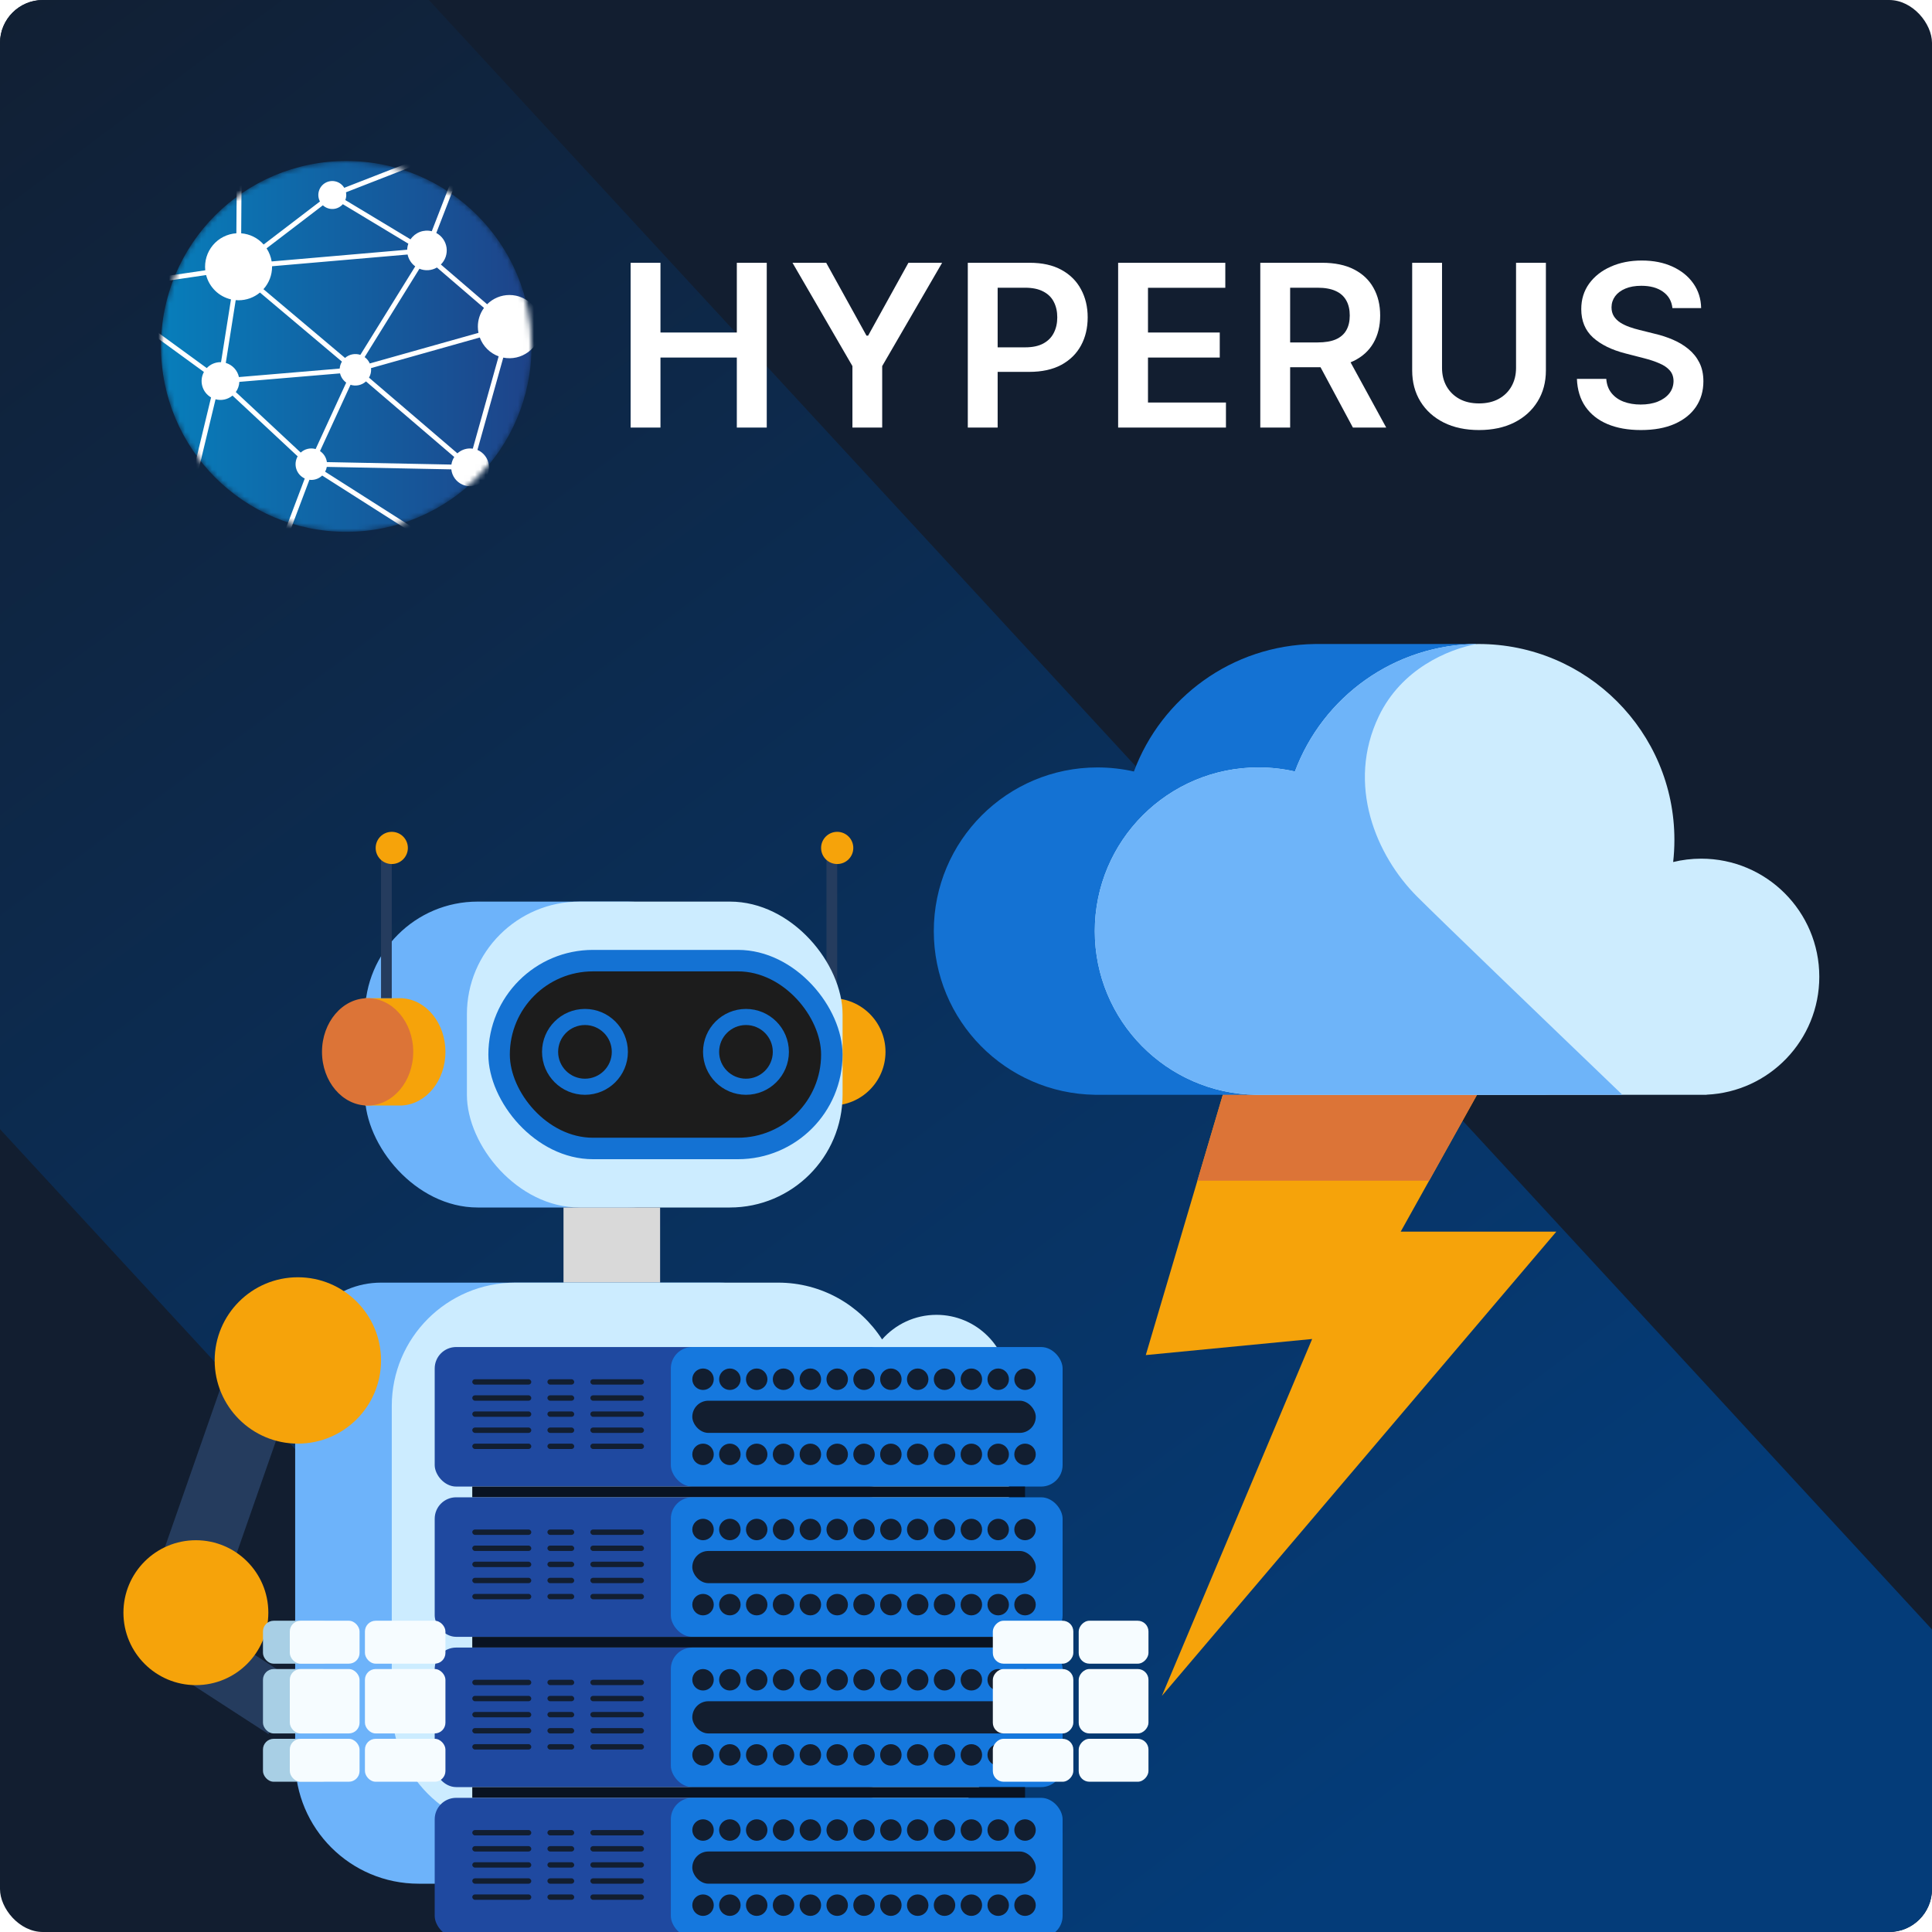 <svg width="360" height="360" viewBox="0 0 360 360" fill="none" xmlns="http://www.w3.org/2000/svg">
<g clip-path="url(#clip0_4673_41022)">
<rect width="360" height="360" rx="8" fill="#121E30"/>
<path d="M-207 -14H67L412 360H138L-207 -14Z" fill="url(#paint0_linear_4673_41022)"/>
<rect x="154" y="160" width="2" height="26" fill="#253C5E"/>
<g filter="url(#filter0_i_4673_41022)">
<circle cx="155" cy="159" r="3" fill="#F6A30A"/>
</g>
<circle cx="155" cy="196" r="10" fill="#F6A30A"/>
<rect x="68" y="168" width="70" height="57" rx="21" fill="#6DB3FA"/>
<rect x="87" y="168" width="70" height="57" rx="21" fill="#CCECFF"/>
<rect x="91" y="177" width="66" height="39" rx="19.5" fill="#1472D3"/>
<rect x="95" y="181" width="58" height="31" rx="15.5" fill="#1C1C1C"/>
<circle cx="109" cy="196" r="6.5" stroke="#1472D3" stroke-width="3"/>
<circle cx="139" cy="196" r="6.5" stroke="#1472D3" stroke-width="3"/>
<path fill-rule="evenodd" clip-rule="evenodd" d="M75 205.983C79.462 205.679 83 201.325 83 196C83 190.675 79.462 186.321 75 186.017V186H74.5H68V189.556C66.752 191.296 66 193.545 66 196C66 198.455 66.752 200.704 68 202.444V206H74.5H75V205.983Z" fill="#F6A30A"/>
<ellipse cx="68.5" cy="196" rx="8.5" ry="10" fill="#DC7437"/>
<rect x="105" y="225" width="18" height="14" fill="#D9D9D9"/>
<path d="M55 255C55 246.163 62.163 239 71 239H134C142.837 239 150 246.163 150 255V351H78C65.297 351 55 340.703 55 328V255Z" fill="#6DB3FA"/>
<path fill-rule="evenodd" clip-rule="evenodd" d="M96 239C83.297 239 73 249.297 73 262V318C73 330.703 83.297 341 96 341H161H165H168V340.806C179.285 339.336 188 329.686 188 318V258.5C188 251.044 181.956 245 174.5 245C170.462 245 166.838 246.773 164.364 249.583C160.273 243.217 153.129 239 145 239H96Z" fill="#CCECFF"/>
<path d="M47.5 260L33 301.5" stroke="#253C5E" stroke-width="13"/>
<path d="M34.5 306.5L53 318.5" stroke="#253C5E" stroke-width="11"/>
<g filter="url(#filter1_i_4673_41022)">
<circle cx="33.5" cy="304.5" r="13.5" fill="#F6A30A"/>
</g>
<g filter="url(#filter2_i_4673_41022)">
<circle cx="48.5" cy="260.5" r="15.5" fill="#F6A30A"/>
</g>
<rect x="81" y="251" width="85" height="26" rx="4" fill="#1F49A0"/>
<rect x="125" y="251" width="73" height="26" rx="4" fill="#1578DE"/>
<rect x="129" y="261" width="64" height="6" rx="3" fill="#121E30"/>
<rect x="88" y="257" width="11" height="1" rx="0.5" fill="#121E30"/>
<rect x="88" y="260" width="11" height="1" rx="0.5" fill="#121E30"/>
<rect x="88" y="263" width="11" height="1" rx="0.5" fill="#121E30"/>
<rect x="88" y="266" width="11" height="1" rx="0.5" fill="#121E30"/>
<rect x="88" y="269" width="11" height="1" rx="0.5" fill="#121E30"/>
<rect x="102" y="257" width="5" height="1" rx="0.5" fill="#121E30"/>
<rect x="102" y="260" width="5" height="1" rx="0.5" fill="#121E30"/>
<rect x="102" y="263" width="5" height="1" rx="0.5" fill="#121E30"/>
<rect x="102" y="266" width="5" height="1" rx="0.5" fill="#121E30"/>
<rect x="102" y="269" width="5" height="1" rx="0.5" fill="#121E30"/>
<rect x="110" y="257" width="10" height="1" rx="0.5" fill="#121E30"/>
<rect x="110" y="260" width="10" height="1" rx="0.5" fill="#121E30"/>
<rect x="110" y="263" width="10" height="1" rx="0.5" fill="#121E30"/>
<rect x="110" y="266" width="10" height="1" rx="0.5" fill="#121E30"/>
<rect x="110" y="269" width="10" height="1" rx="0.5" fill="#121E30"/>
<circle cx="131" cy="257" r="2" fill="#121E30"/>
<circle cx="136" cy="257" r="2" fill="#121E30"/>
<circle cx="141" cy="257" r="2" fill="#121E30"/>
<circle cx="146" cy="257" r="2" fill="#121E30"/>
<circle cx="151" cy="257" r="2" fill="#121E30"/>
<circle cx="156" cy="257" r="2" fill="#121E30"/>
<circle cx="161" cy="257" r="2" fill="#121E30"/>
<circle cx="166" cy="257" r="2" fill="#121E30"/>
<circle cx="171" cy="257" r="2" fill="#121E30"/>
<circle cx="176" cy="257" r="2" fill="#121E30"/>
<circle cx="181" cy="257" r="2" fill="#121E30"/>
<circle cx="186" cy="257" r="2" fill="#121E30"/>
<circle cx="191" cy="257" r="2" fill="#121E30"/>
<circle cx="131" cy="271" r="2" fill="#121E30"/>
<circle cx="136" cy="271" r="2" fill="#121E30"/>
<circle cx="141" cy="271" r="2" fill="#121E30"/>
<circle cx="146" cy="271" r="2" fill="#121E30"/>
<circle cx="151" cy="271" r="2" fill="#121E30"/>
<circle cx="156" cy="271" r="2" fill="#121E30"/>
<circle cx="161" cy="271" r="2" fill="#121E30"/>
<circle cx="166" cy="271" r="2" fill="#121E30"/>
<circle cx="171" cy="271" r="2" fill="#121E30"/>
<circle cx="176" cy="271" r="2" fill="#121E30"/>
<circle cx="181" cy="271" r="2" fill="#121E30"/>
<circle cx="186" cy="271" r="2" fill="#121E30"/>
<circle cx="191" cy="271" r="2" fill="#121E30"/>
<rect x="88" y="277" width="103" height="2" fill="#091322"/>
<rect x="81" y="279" width="85" height="26" rx="4" fill="#1F49A0"/>
<rect x="125" y="279" width="73" height="26" rx="4" fill="#1578DE"/>
<rect x="129" y="289" width="64" height="6" rx="3" fill="#121E30"/>
<rect x="88" y="285" width="11" height="1" rx="0.5" fill="#121E30"/>
<rect x="88" y="288" width="11" height="1" rx="0.5" fill="#121E30"/>
<rect x="88" y="291" width="11" height="1" rx="0.5" fill="#121E30"/>
<rect x="88" y="294" width="11" height="1" rx="0.5" fill="#121E30"/>
<rect x="88" y="297" width="11" height="1" rx="0.5" fill="#121E30"/>
<rect x="102" y="285" width="5" height="1" rx="0.5" fill="#121E30"/>
<rect x="102" y="288" width="5" height="1" rx="0.5" fill="#121E30"/>
<rect x="102" y="291" width="5" height="1" rx="0.5" fill="#121E30"/>
<rect x="102" y="294" width="5" height="1" rx="0.5" fill="#121E30"/>
<rect x="102" y="297" width="5" height="1" rx="0.5" fill="#121E30"/>
<rect x="110" y="285" width="10" height="1" rx="0.5" fill="#121E30"/>
<rect x="110" y="288" width="10" height="1" rx="0.5" fill="#121E30"/>
<rect x="110" y="291" width="10" height="1" rx="0.5" fill="#121E30"/>
<rect x="110" y="294" width="10" height="1" rx="0.5" fill="#121E30"/>
<rect x="110" y="297" width="10" height="1" rx="0.5" fill="#121E30"/>
<circle cx="131" cy="285" r="2" fill="#121E30"/>
<circle cx="136" cy="285" r="2" fill="#121E30"/>
<circle cx="141" cy="285" r="2" fill="#121E30"/>
<circle cx="146" cy="285" r="2" fill="#121E30"/>
<circle cx="151" cy="285" r="2" fill="#121E30"/>
<circle cx="156" cy="285" r="2" fill="#121E30"/>
<circle cx="161" cy="285" r="2" fill="#121E30"/>
<circle cx="166" cy="285" r="2" fill="#121E30"/>
<circle cx="171" cy="285" r="2" fill="#121E30"/>
<circle cx="176" cy="285" r="2" fill="#121E30"/>
<circle cx="181" cy="285" r="2" fill="#121E30"/>
<circle cx="186" cy="285" r="2" fill="#121E30"/>
<circle cx="191" cy="285" r="2" fill="#121E30"/>
<circle cx="131" cy="299" r="2" fill="#121E30"/>
<circle cx="136" cy="299" r="2" fill="#121E30"/>
<circle cx="141" cy="299" r="2" fill="#121E30"/>
<circle cx="146" cy="299" r="2" fill="#121E30"/>
<circle cx="151" cy="299" r="2" fill="#121E30"/>
<circle cx="156" cy="299" r="2" fill="#121E30"/>
<circle cx="161" cy="299" r="2" fill="#121E30"/>
<circle cx="166" cy="299" r="2" fill="#121E30"/>
<circle cx="171" cy="299" r="2" fill="#121E30"/>
<circle cx="176" cy="299" r="2" fill="#121E30"/>
<circle cx="181" cy="299" r="2" fill="#121E30"/>
<circle cx="186" cy="299" r="2" fill="#121E30"/>
<circle cx="191" cy="299" r="2" fill="#121E30"/>
<rect x="88" y="305" width="103" height="2" fill="#091322"/>
<rect x="81" y="307" width="85" height="26" rx="4" fill="#1F49A0"/>
<rect x="125" y="307" width="73" height="26" rx="4" fill="#1578DE"/>
<rect x="129" y="317" width="64" height="6" rx="3" fill="#121E30"/>
<rect x="88" y="313" width="11" height="1" rx="0.5" fill="#121E30"/>
<rect x="88" y="316" width="11" height="1" rx="0.5" fill="#121E30"/>
<rect x="88" y="319" width="11" height="1" rx="0.5" fill="#121E30"/>
<rect x="88" y="322" width="11" height="1" rx="0.5" fill="#121E30"/>
<rect x="88" y="325" width="11" height="1" rx="0.5" fill="#121E30"/>
<rect x="102" y="313" width="5" height="1" rx="0.5" fill="#121E30"/>
<rect x="102" y="316" width="5" height="1" rx="0.5" fill="#121E30"/>
<rect x="102" y="319" width="5" height="1" rx="0.5" fill="#121E30"/>
<rect x="102" y="322" width="5" height="1" rx="0.5" fill="#121E30"/>
<rect x="102" y="325" width="5" height="1" rx="0.5" fill="#121E30"/>
<rect x="110" y="313" width="10" height="1" rx="0.5" fill="#121E30"/>
<rect x="110" y="316" width="10" height="1" rx="0.5" fill="#121E30"/>
<rect x="110" y="319" width="10" height="1" rx="0.5" fill="#121E30"/>
<rect x="110" y="322" width="10" height="1" rx="0.5" fill="#121E30"/>
<rect x="110" y="325" width="10" height="1" rx="0.5" fill="#121E30"/>
<circle cx="131" cy="313" r="2" fill="#121E30"/>
<circle cx="136" cy="313" r="2" fill="#121E30"/>
<circle cx="141" cy="313" r="2" fill="#121E30"/>
<circle cx="146" cy="313" r="2" fill="#121E30"/>
<circle cx="151" cy="313" r="2" fill="#121E30"/>
<circle cx="156" cy="313" r="2" fill="#121E30"/>
<circle cx="161" cy="313" r="2" fill="#121E30"/>
<circle cx="166" cy="313" r="2" fill="#121E30"/>
<circle cx="171" cy="313" r="2" fill="#121E30"/>
<circle cx="176" cy="313" r="2" fill="#121E30"/>
<circle cx="181" cy="313" r="2" fill="#121E30"/>
<circle cx="186" cy="313" r="2" fill="#121E30"/>
<circle cx="191" cy="313" r="2" fill="#121E30"/>
<circle cx="131" cy="327" r="2" fill="#121E30"/>
<circle cx="136" cy="327" r="2" fill="#121E30"/>
<circle cx="141" cy="327" r="2" fill="#121E30"/>
<circle cx="146" cy="327" r="2" fill="#121E30"/>
<circle cx="151" cy="327" r="2" fill="#121E30"/>
<circle cx="156" cy="327" r="2" fill="#121E30"/>
<circle cx="161" cy="327" r="2" fill="#121E30"/>
<circle cx="166" cy="327" r="2" fill="#121E30"/>
<circle cx="171" cy="327" r="2" fill="#121E30"/>
<circle cx="176" cy="327" r="2" fill="#121E30"/>
<circle cx="181" cy="327" r="2" fill="#121E30"/>
<circle cx="186" cy="327" r="2" fill="#121E30"/>
<circle cx="191" cy="327" r="2" fill="#121E30"/>
<rect x="88" y="333" width="103" height="2" fill="#091322"/>
<rect x="81" y="335" width="85" height="26" rx="4" fill="#1F49A0"/>
<rect x="125" y="335" width="73" height="26" rx="4" fill="#1578DE"/>
<rect x="129" y="345" width="64" height="6" rx="3" fill="#121E30"/>
<rect x="88" y="341" width="11" height="1" rx="0.5" fill="#121E30"/>
<rect x="88" y="344" width="11" height="1" rx="0.5" fill="#121E30"/>
<rect x="88" y="347" width="11" height="1" rx="0.5" fill="#121E30"/>
<rect x="88" y="350" width="11" height="1" rx="0.5" fill="#121E30"/>
<rect x="88" y="353" width="11" height="1" rx="0.5" fill="#121E30"/>
<rect x="102" y="341" width="5" height="1" rx="0.5" fill="#121E30"/>
<rect x="102" y="344" width="5" height="1" rx="0.5" fill="#121E30"/>
<rect x="102" y="347" width="5" height="1" rx="0.5" fill="#121E30"/>
<rect x="102" y="350" width="5" height="1" rx="0.5" fill="#121E30"/>
<rect x="102" y="353" width="5" height="1" rx="0.5" fill="#121E30"/>
<rect x="110" y="341" width="10" height="1" rx="0.5" fill="#121E30"/>
<rect x="110" y="344" width="10" height="1" rx="0.5" fill="#121E30"/>
<rect x="110" y="347" width="10" height="1" rx="0.5" fill="#121E30"/>
<rect x="110" y="350" width="10" height="1" rx="0.5" fill="#121E30"/>
<rect x="110" y="353" width="10" height="1" rx="0.5" fill="#121E30"/>
<circle cx="131" cy="341" r="2" fill="#121E30"/>
<circle cx="136" cy="341" r="2" fill="#121E30"/>
<circle cx="141" cy="341" r="2" fill="#121E30"/>
<circle cx="146" cy="341" r="2" fill="#121E30"/>
<circle cx="151" cy="341" r="2" fill="#121E30"/>
<circle cx="156" cy="341" r="2" fill="#121E30"/>
<circle cx="161" cy="341" r="2" fill="#121E30"/>
<circle cx="166" cy="341" r="2" fill="#121E30"/>
<circle cx="171" cy="341" r="2" fill="#121E30"/>
<circle cx="176" cy="341" r="2" fill="#121E30"/>
<circle cx="181" cy="341" r="2" fill="#121E30"/>
<circle cx="186" cy="341" r="2" fill="#121E30"/>
<circle cx="191" cy="341" r="2" fill="#121E30"/>
<circle cx="131" cy="355" r="2" fill="#121E30"/>
<circle cx="136" cy="355" r="2" fill="#121E30"/>
<circle cx="141" cy="355" r="2" fill="#121E30"/>
<circle cx="146" cy="355" r="2" fill="#121E30"/>
<circle cx="151" cy="355" r="2" fill="#121E30"/>
<circle cx="156" cy="355" r="2" fill="#121E30"/>
<circle cx="161" cy="355" r="2" fill="#121E30"/>
<circle cx="166" cy="355" r="2" fill="#121E30"/>
<circle cx="171" cy="355" r="2" fill="#121E30"/>
<circle cx="176" cy="355" r="2" fill="#121E30"/>
<circle cx="181" cy="355" r="2" fill="#121E30"/>
<circle cx="186" cy="355" r="2" fill="#121E30"/>
<circle cx="191" cy="355" r="2" fill="#121E30"/>
<path d="M275.5 203.5H228L213.5 252.5L244.5 249.5L216.5 316L290 229.5H261L275.5 203.5Z" fill="#F6A30A"/>
<path fill-rule="evenodd" clip-rule="evenodd" d="M228 203.5H275.5L266.298 220H223.117L228 203.5Z" fill="#DC7437"/>
<path fill-rule="evenodd" clip-rule="evenodd" d="M281.769 160.626C281.922 159.271 282 157.895 282 156.5C282 148.011 279.102 140.2 274.242 134H275V120H245.5H245V120.003C229.54 120.211 216.4 130.03 211.286 143.758C209.104 143.262 206.832 143 204.5 143C187.655 143 174 156.655 174 173.5C174 190.178 187.386 203.729 204 203.996V204H204.5H287H288V203.978C299.686 203.455 309 193.815 309 182C309 169.85 299.15 160 287 160C285.198 160 283.446 160.217 281.769 160.626Z" fill="#1472D3"/>
<path fill-rule="evenodd" clip-rule="evenodd" d="M312 156.5C312 157.895 311.922 159.271 311.769 160.626C313.446 160.217 315.198 160 317 160C329.15 160 339 169.85 339 182C339 193.815 329.686 203.455 318 203.978V204H317H234.5H234V203.996C217.386 203.729 204 190.178 204 173.5C204 156.655 217.655 143 234.5 143C236.832 143 239.104 143.262 241.286 143.758C246.455 129.883 259.824 120 275.5 120C295.658 120 312 136.342 312 156.5Z" fill="#CDECFE"/>
<path fill-rule="evenodd" clip-rule="evenodd" d="M275.119 120.002C259.607 120.161 246.414 129.995 241.286 143.758C239.104 143.262 236.832 143 234.5 143C217.655 143 204 156.655 204 173.5C204 190.178 217.386 203.729 234 203.996V204H234.5H302.309C286.554 188.881 268.411 171.421 264.046 167.055C256.413 159.418 250.816 146.182 256.922 133.455C261.165 124.612 269.808 121.017 275.119 120.002Z" fill="#6EB4F9"/>
<rect x="71" y="160" width="2" height="26" fill="#253C5E"/>
<g filter="url(#filter3_i_4673_41022)">
<circle cx="72" cy="159" r="3" fill="#F6A30A"/>
</g>
<rect width="15" height="8" rx="2" transform="matrix(-1 0 0 1 200 302)" fill="#F6FCFF"/>
<rect width="15" height="8" rx="2" transform="matrix(-1 0 0 1 200 324)" fill="#F6FCFF"/>
<rect width="15" height="12" rx="2" transform="matrix(-1 0 0 1 200 311)" fill="#F6FCFF"/>
<rect width="13" height="8" rx="2" transform="matrix(-1 0 0 1 214 302)" fill="#F6FCFF"/>
<rect width="13" height="8" rx="2" transform="matrix(-1 0 0 1 214 324)" fill="#F6FCFF"/>
<rect width="13" height="12" rx="2" transform="matrix(-1 0 0 1 214 311)" fill="#F6FCFF"/>
<rect x="49" y="302" width="13" height="8" rx="2" fill="#A8CFE5"/>
<rect x="49" y="324" width="13" height="8" rx="2" fill="#A8CFE5"/>
<rect x="49" y="311" width="13" height="12" rx="2" fill="#A8CFE5"/>
<rect x="68" y="302" width="15" height="8" rx="2" fill="#F6FCFF"/>
<rect x="68" y="324" width="15" height="8" rx="2" fill="#F6FCFF"/>
<rect x="68" y="311" width="15" height="12" rx="2" fill="#F6FCFF"/>
<rect x="54" y="302" width="13" height="8" rx="2" fill="#F6FCFF"/>
<rect x="54" y="324" width="13" height="8" rx="2" fill="#F6FCFF"/>
<rect x="54" y="311" width="13" height="12" rx="2" fill="#F6FCFF"/>
<mask id="mask0_4673_41022" style="mask-type:luminance" maskUnits="userSpaceOnUse" x="30" y="30" width="70" height="70">
<path d="M64.519 99.096C83.583 99.096 99.038 83.629 99.038 64.548C99.038 45.468 83.583 30 64.519 30C45.455 30 30 45.468 30 64.548C30 83.629 45.455 99.096 64.519 99.096Z" fill="white"/>
</mask>
<g mask="url(#mask0_4673_41022)">
<path d="M64.519 99.096C83.583 99.096 99.038 83.629 99.038 64.548C99.038 45.468 83.583 30 64.519 30C45.455 30 30 45.468 30 64.548C30 83.629 45.455 99.096 64.519 99.096Z" fill="url(#paint1_linear_4673_41022)"/>
<path d="M94.931 54.97C94.159 54.969 93.393 55.121 92.679 55.417C91.965 55.713 91.316 56.147 90.77 56.695L82.147 49.287C82.558 48.882 82.868 48.385 83.052 47.837C83.236 47.289 83.289 46.706 83.207 46.134C83.124 45.562 82.908 45.018 82.576 44.545C82.244 44.072 81.806 43.684 81.297 43.412L85.656 32.151L84.819 31.826L80.456 43.087C79.721 42.901 78.946 42.947 78.238 43.218C77.529 43.489 76.921 43.971 76.497 44.6L64.344 37.279C64.46 36.981 64.519 36.664 64.519 36.344C64.519 36.172 64.501 36.001 64.468 35.833L79.716 29.883L79.39 29.047L64.142 34.996C63.794 34.415 63.234 33.993 62.58 33.819C61.926 33.645 61.23 33.734 60.641 34.066C60.051 34.398 59.614 34.947 59.423 35.597C59.232 36.246 59.302 36.945 59.617 37.544L49.127 45.562C48.056 44.348 46.556 43.599 44.943 43.474L45.049 27.402L44.152 27.396L44.045 43.468C43.205 43.523 42.385 43.747 41.634 44.127C40.883 44.507 40.217 45.035 39.676 45.68C39.134 46.324 38.728 47.072 38.483 47.878C38.238 48.683 38.158 49.53 38.248 50.367L25.145 52.296L25.276 53.184L38.407 51.252C38.691 52.359 39.273 53.367 40.09 54.167C40.906 54.966 41.926 55.526 43.039 55.786L41.185 67.484H41.083C40.604 67.483 40.131 67.581 39.691 67.77C39.252 67.96 38.855 68.238 38.527 68.587L26.732 59.989L26.204 60.715L37.998 69.309C37.555 70.118 37.447 71.067 37.696 71.954C37.945 72.841 38.531 73.596 39.329 74.055L35.648 89.322L36.52 89.532L40.165 74.401C40.708 74.548 41.279 74.561 41.828 74.441C42.378 74.321 42.89 74.07 43.323 73.71L55.464 85.032C55.261 85.385 55.134 85.778 55.091 86.183C55.047 86.589 55.09 86.999 55.214 87.388C55.338 87.776 55.542 88.135 55.813 88.44C56.084 88.745 56.415 88.99 56.786 89.16L53.094 98.936L53.933 99.254L57.653 89.405C57.77 89.419 57.887 89.426 58.005 89.427C58.761 89.427 59.488 89.135 60.033 88.61L78.117 100.123L78.598 99.366L60.582 87.895C60.734 87.615 60.84 87.313 60.895 86.999L84.095 87.46C84.162 88.077 84.39 88.665 84.757 89.165C85.124 89.665 85.616 90.059 86.184 90.307C86.752 90.555 87.376 90.649 87.991 90.578C88.607 90.508 89.193 90.276 89.691 89.906C90.188 89.536 90.579 89.041 90.824 88.472C91.069 87.902 91.159 87.278 91.085 86.662C91.012 86.046 90.777 85.46 90.404 84.965C90.032 84.469 89.535 84.08 88.965 83.838L93.778 66.636C94.583 66.797 95.414 66.788 96.216 66.609C97.018 66.429 97.774 66.084 98.434 65.594C99.095 65.105 99.645 64.482 100.051 63.767C100.456 63.051 100.708 62.259 100.789 61.441C100.87 60.622 100.778 59.796 100.521 59.015C100.263 58.233 99.845 57.515 99.293 56.906C98.742 56.296 98.069 55.809 97.317 55.476C96.566 55.142 95.753 54.97 94.931 54.97ZM90.183 57.379C89.44 58.388 89.041 59.609 89.042 60.863C89.043 61.252 89.081 61.639 89.157 62.021L68.9 67.725C68.692 67.253 68.363 66.844 67.947 66.54L78.155 50.076C78.679 50.291 79.246 50.383 79.812 50.343C80.377 50.303 80.926 50.133 81.415 49.846L90.183 57.379ZM84.112 86.566L60.912 86.105C60.856 85.691 60.713 85.294 60.492 84.94C60.27 84.586 59.975 84.283 59.628 84.052L65.316 71.698C65.809 71.857 66.335 71.883 66.841 71.773C67.347 71.663 67.814 71.421 68.197 71.071L84.646 85.155C84.368 85.58 84.186 86.061 84.112 86.564V86.566ZM44.596 71.156L63.363 69.574C63.526 70.267 63.935 70.877 64.514 71.291L58.813 83.674C58.332 83.536 57.823 83.524 57.336 83.639C56.849 83.754 56.4 83.992 56.031 84.33L43.941 73.054C44.34 72.499 44.568 71.839 44.596 71.156ZM50.694 49.612L75.948 47.426C76.136 48.312 76.642 49.099 77.372 49.634L67.148 66.123C66.663 65.961 66.145 65.929 65.644 66.029C65.143 66.129 64.677 66.359 64.292 66.695L49.089 53.885C50.125 52.739 50.698 51.247 50.695 49.701C50.695 49.671 50.694 49.641 50.694 49.612ZM60.163 38.255C60.418 38.49 60.718 38.672 61.045 38.79C61.372 38.908 61.719 38.958 62.066 38.939C62.412 38.92 62.752 38.831 63.063 38.678C63.375 38.525 63.653 38.311 63.881 38.049L76.088 45.405C75.958 45.766 75.885 46.146 75.872 46.531L50.618 48.716C50.48 47.844 50.157 47.012 49.672 46.275L60.163 38.255ZM43.922 55.925C44.097 55.94 44.274 55.949 44.452 55.949C45.908 55.952 47.319 55.442 48.438 54.51L63.713 67.382C63.474 67.775 63.331 68.219 63.297 68.678L44.522 70.261C44.388 69.642 44.09 69.07 43.658 68.606C43.227 68.141 42.679 67.802 42.072 67.623L43.922 55.925ZM88.102 83.6C87.933 83.576 87.763 83.564 87.593 83.563C86.721 83.562 85.879 83.886 85.233 84.473L68.759 70.369C69.016 69.925 69.151 69.421 69.151 68.907C69.151 68.802 69.145 68.698 69.133 68.594L89.401 62.887C89.697 63.693 90.164 64.424 90.771 65.031C91.378 65.638 92.11 66.105 92.915 66.399L88.102 83.6Z" fill="white"/>
</g>
<path d="M311.631 57.405C311.491 56.096 310.901 55.076 309.862 54.347C308.832 53.617 307.493 53.252 305.844 53.252C304.684 53.252 303.69 53.427 302.86 53.777C302.031 54.127 301.396 54.602 300.956 55.201C300.517 55.801 300.292 56.486 300.282 57.255C300.282 57.895 300.427 58.45 300.717 58.919C301.016 59.389 301.421 59.789 301.931 60.119C302.441 60.438 303.005 60.708 303.625 60.928C304.245 61.148 304.869 61.333 305.499 61.483L308.377 62.202C309.537 62.472 310.651 62.837 311.721 63.297C312.8 63.757 313.764 64.336 314.614 65.036C315.474 65.736 316.153 66.58 316.653 67.57C317.153 68.559 317.402 69.718 317.402 71.048C317.402 72.847 316.943 74.431 316.023 75.8C315.104 77.159 313.774 78.224 312.035 78.993C310.306 79.753 308.213 80.133 305.754 80.133C303.365 80.133 301.291 79.763 299.532 79.023C297.783 78.284 296.414 77.204 295.425 75.785C294.445 74.366 293.915 72.637 293.835 70.598H299.307C299.387 71.667 299.717 72.557 300.297 73.266C300.877 73.976 301.631 74.506 302.561 74.856C303.5 75.205 304.55 75.38 305.709 75.38C306.918 75.38 307.978 75.2 308.887 74.841C309.807 74.471 310.526 73.961 311.046 73.311C311.566 72.652 311.831 71.882 311.841 71.003C311.831 70.203 311.596 69.543 311.136 69.024C310.676 68.494 310.032 68.054 309.202 67.704C308.382 67.345 307.423 67.025 306.324 66.745L302.83 65.845C300.302 65.196 298.303 64.211 296.834 62.892C295.375 61.563 294.645 59.799 294.645 57.6C294.645 55.791 295.135 54.207 296.114 52.848C297.104 51.488 298.448 50.434 300.147 49.684C301.846 48.925 303.77 48.545 305.919 48.545C308.098 48.545 310.007 48.925 311.646 49.684C313.295 50.434 314.589 51.478 315.529 52.818C316.468 54.147 316.953 55.676 316.983 57.405H311.631Z" fill="white"/>
<path d="M282.493 48.965H288.055V69.024C288.055 71.222 287.535 73.156 286.496 74.826C285.466 76.495 284.017 77.799 282.148 78.738C280.279 79.668 278.095 80.133 275.597 80.133C273.088 80.133 270.899 79.668 269.03 78.738C267.161 77.799 265.712 76.495 264.683 74.826C263.653 73.156 263.139 71.222 263.139 69.024V48.965H268.701V68.559C268.701 69.838 268.98 70.978 269.54 71.977C270.11 72.977 270.909 73.761 271.939 74.331C272.968 74.891 274.188 75.17 275.597 75.17C277.006 75.17 278.225 74.891 279.255 74.331C280.294 73.761 281.094 72.977 281.653 71.977C282.213 70.978 282.493 69.838 282.493 68.559V48.965Z" fill="white"/>
<path fill-rule="evenodd" clip-rule="evenodd" d="M234.837 48.965V79.668H240.399V68.424H246.059L252.092 79.668H258.299L251.658 67.513C251.858 67.432 252.053 67.346 252.242 67.255C253.861 66.465 255.086 65.351 255.915 63.911C256.755 62.462 257.175 60.753 257.175 58.784C257.175 56.825 256.76 55.111 255.93 53.642C255.111 52.163 253.896 51.014 252.287 50.194C250.688 49.374 248.709 48.965 246.351 48.965H234.837ZM240.399 63.807V53.612H245.496C246.885 53.612 248.02 53.817 248.899 54.227C249.779 54.627 250.433 55.216 250.863 55.996C251.293 56.765 251.508 57.695 251.508 58.784C251.508 59.874 251.293 60.793 250.863 61.543C250.443 62.282 249.794 62.847 248.914 63.237C248.035 63.617 246.905 63.807 245.526 63.807H240.399Z" fill="white"/>
<path d="M208.349 79.668V48.965H228.318V53.627H213.911V61.963H227.284V66.625H213.911V75.005H228.438V79.668H208.349Z" fill="white"/>
<path fill-rule="evenodd" clip-rule="evenodd" d="M180.336 48.965V79.668H185.898V69.294H191.775C194.143 69.294 196.137 68.859 197.756 67.989C199.375 67.11 200.6 65.905 201.429 64.376C202.259 62.847 202.674 61.098 202.674 59.129C202.674 57.18 202.259 55.441 201.429 53.912C200.61 52.373 199.395 51.163 197.786 50.284C196.187 49.404 194.208 48.965 191.85 48.965H180.336ZM185.898 64.721V53.612H190.995C192.384 53.612 193.519 53.847 194.398 54.317C195.288 54.776 195.942 55.421 196.362 56.251C196.792 57.08 197.007 58.04 197.007 59.129C197.007 60.218 196.792 61.183 196.362 62.023C195.942 62.862 195.293 63.522 194.413 64.001C193.534 64.481 192.404 64.721 191.025 64.721H185.898Z" fill="white"/>
<path d="M147.668 48.965H153.949L161.46 62.547H161.76L169.271 48.965H175.552L164.384 68.214V79.668H158.837V68.214L147.668 48.965Z" fill="white"/>
<path d="M117.507 48.965V79.668H123.069V66.625H137.296V79.668H142.873V48.965H137.296V61.963H123.069V48.965H117.507Z" fill="white"/>
</g>
<defs>
<filter id="filter0_i_4673_41022" x="152" y="156" width="6" height="6" filterUnits="userSpaceOnUse" color-interpolation-filters="sRGB">
<feFlood flood-opacity="0" result="BackgroundImageFix"/>
<feBlend mode="normal" in="SourceGraphic" in2="BackgroundImageFix" result="shape"/>
<feColorMatrix in="SourceAlpha" type="matrix" values="0 0 0 0 0 0 0 0 0 0 0 0 0 0 0 0 0 0 127 0" result="hardAlpha"/>
<feOffset dx="1" dy="-1"/>
<feComposite in2="hardAlpha" operator="arithmetic" k2="-1" k3="1"/>
<feColorMatrix type="matrix" values="0 0 0 0 0.863 0 0 0 0 0.455 0 0 0 0 0.216 0 0 0 1 0"/>
<feBlend mode="normal" in2="shape" result="effect1_innerShadow_4673_41022"/>
</filter>
<filter id="filter1_i_4673_41022" x="20" y="291" width="27" height="27" filterUnits="userSpaceOnUse" color-interpolation-filters="sRGB">
<feFlood flood-opacity="0" result="BackgroundImageFix"/>
<feBlend mode="normal" in="SourceGraphic" in2="BackgroundImageFix" result="shape"/>
<feColorMatrix in="SourceAlpha" type="matrix" values="0 0 0 0 0 0 0 0 0 0 0 0 0 0 0 0 0 0 127 0" result="hardAlpha"/>
<feOffset dx="3" dy="-4"/>
<feComposite in2="hardAlpha" operator="arithmetic" k2="-1" k3="1"/>
<feColorMatrix type="matrix" values="0 0 0 0 0.863 0 0 0 0 0.455 0 0 0 0 0.216 0 0 0 1 0"/>
<feBlend mode="normal" in2="shape" result="effect1_innerShadow_4673_41022"/>
</filter>
<filter id="filter2_i_4673_41022" x="33" y="245" width="31" height="31" filterUnits="userSpaceOnUse" color-interpolation-filters="sRGB">
<feFlood flood-opacity="0" result="BackgroundImageFix"/>
<feBlend mode="normal" in="SourceGraphic" in2="BackgroundImageFix" result="shape"/>
<feColorMatrix in="SourceAlpha" type="matrix" values="0 0 0 0 0 0 0 0 0 0 0 0 0 0 0 0 0 0 127 0" result="hardAlpha"/>
<feOffset dx="7" dy="-7"/>
<feComposite in2="hardAlpha" operator="arithmetic" k2="-1" k3="1"/>
<feColorMatrix type="matrix" values="0 0 0 0 0.863 0 0 0 0 0.455 0 0 0 0 0.216 0 0 0 1 0"/>
<feBlend mode="normal" in2="shape" result="effect1_innerShadow_4673_41022"/>
</filter>
<filter id="filter3_i_4673_41022" x="69" y="156" width="6" height="6" filterUnits="userSpaceOnUse" color-interpolation-filters="sRGB">
<feFlood flood-opacity="0" result="BackgroundImageFix"/>
<feBlend mode="normal" in="SourceGraphic" in2="BackgroundImageFix" result="shape"/>
<feColorMatrix in="SourceAlpha" type="matrix" values="0 0 0 0 0 0 0 0 0 0 0 0 0 0 0 0 0 0 127 0" result="hardAlpha"/>
<feOffset dx="1" dy="-1"/>
<feComposite in2="hardAlpha" operator="arithmetic" k2="-1" k3="1"/>
<feColorMatrix type="matrix" values="0 0 0 0 0.863 0 0 0 0 0.455 0 0 0 0 0.216 0 0 0 1 0"/>
<feBlend mode="normal" in2="shape" result="effect1_innerShadow_4673_41022"/>
</filter>
<linearGradient id="paint0_linear_4673_41022" x1="282.999" y1="325" x2="13" y2="-36" gradientUnits="userSpaceOnUse">
<stop stop-color="#043C79"/>
<stop offset="1" stop-color="#121E30"/>
</linearGradient>
<linearGradient id="paint1_linear_4673_41022" x1="30" y1="64.548" x2="99.038" y2="64.548" gradientUnits="userSpaceOnUse">
<stop stop-color="#077EBB"/>
<stop offset="1" stop-color="#1E4389"/>
</linearGradient>
<clipPath id="clip0_4673_41022">
<rect width="360" height="360" rx="8" fill="white"/>
</clipPath>
</defs>
</svg>
